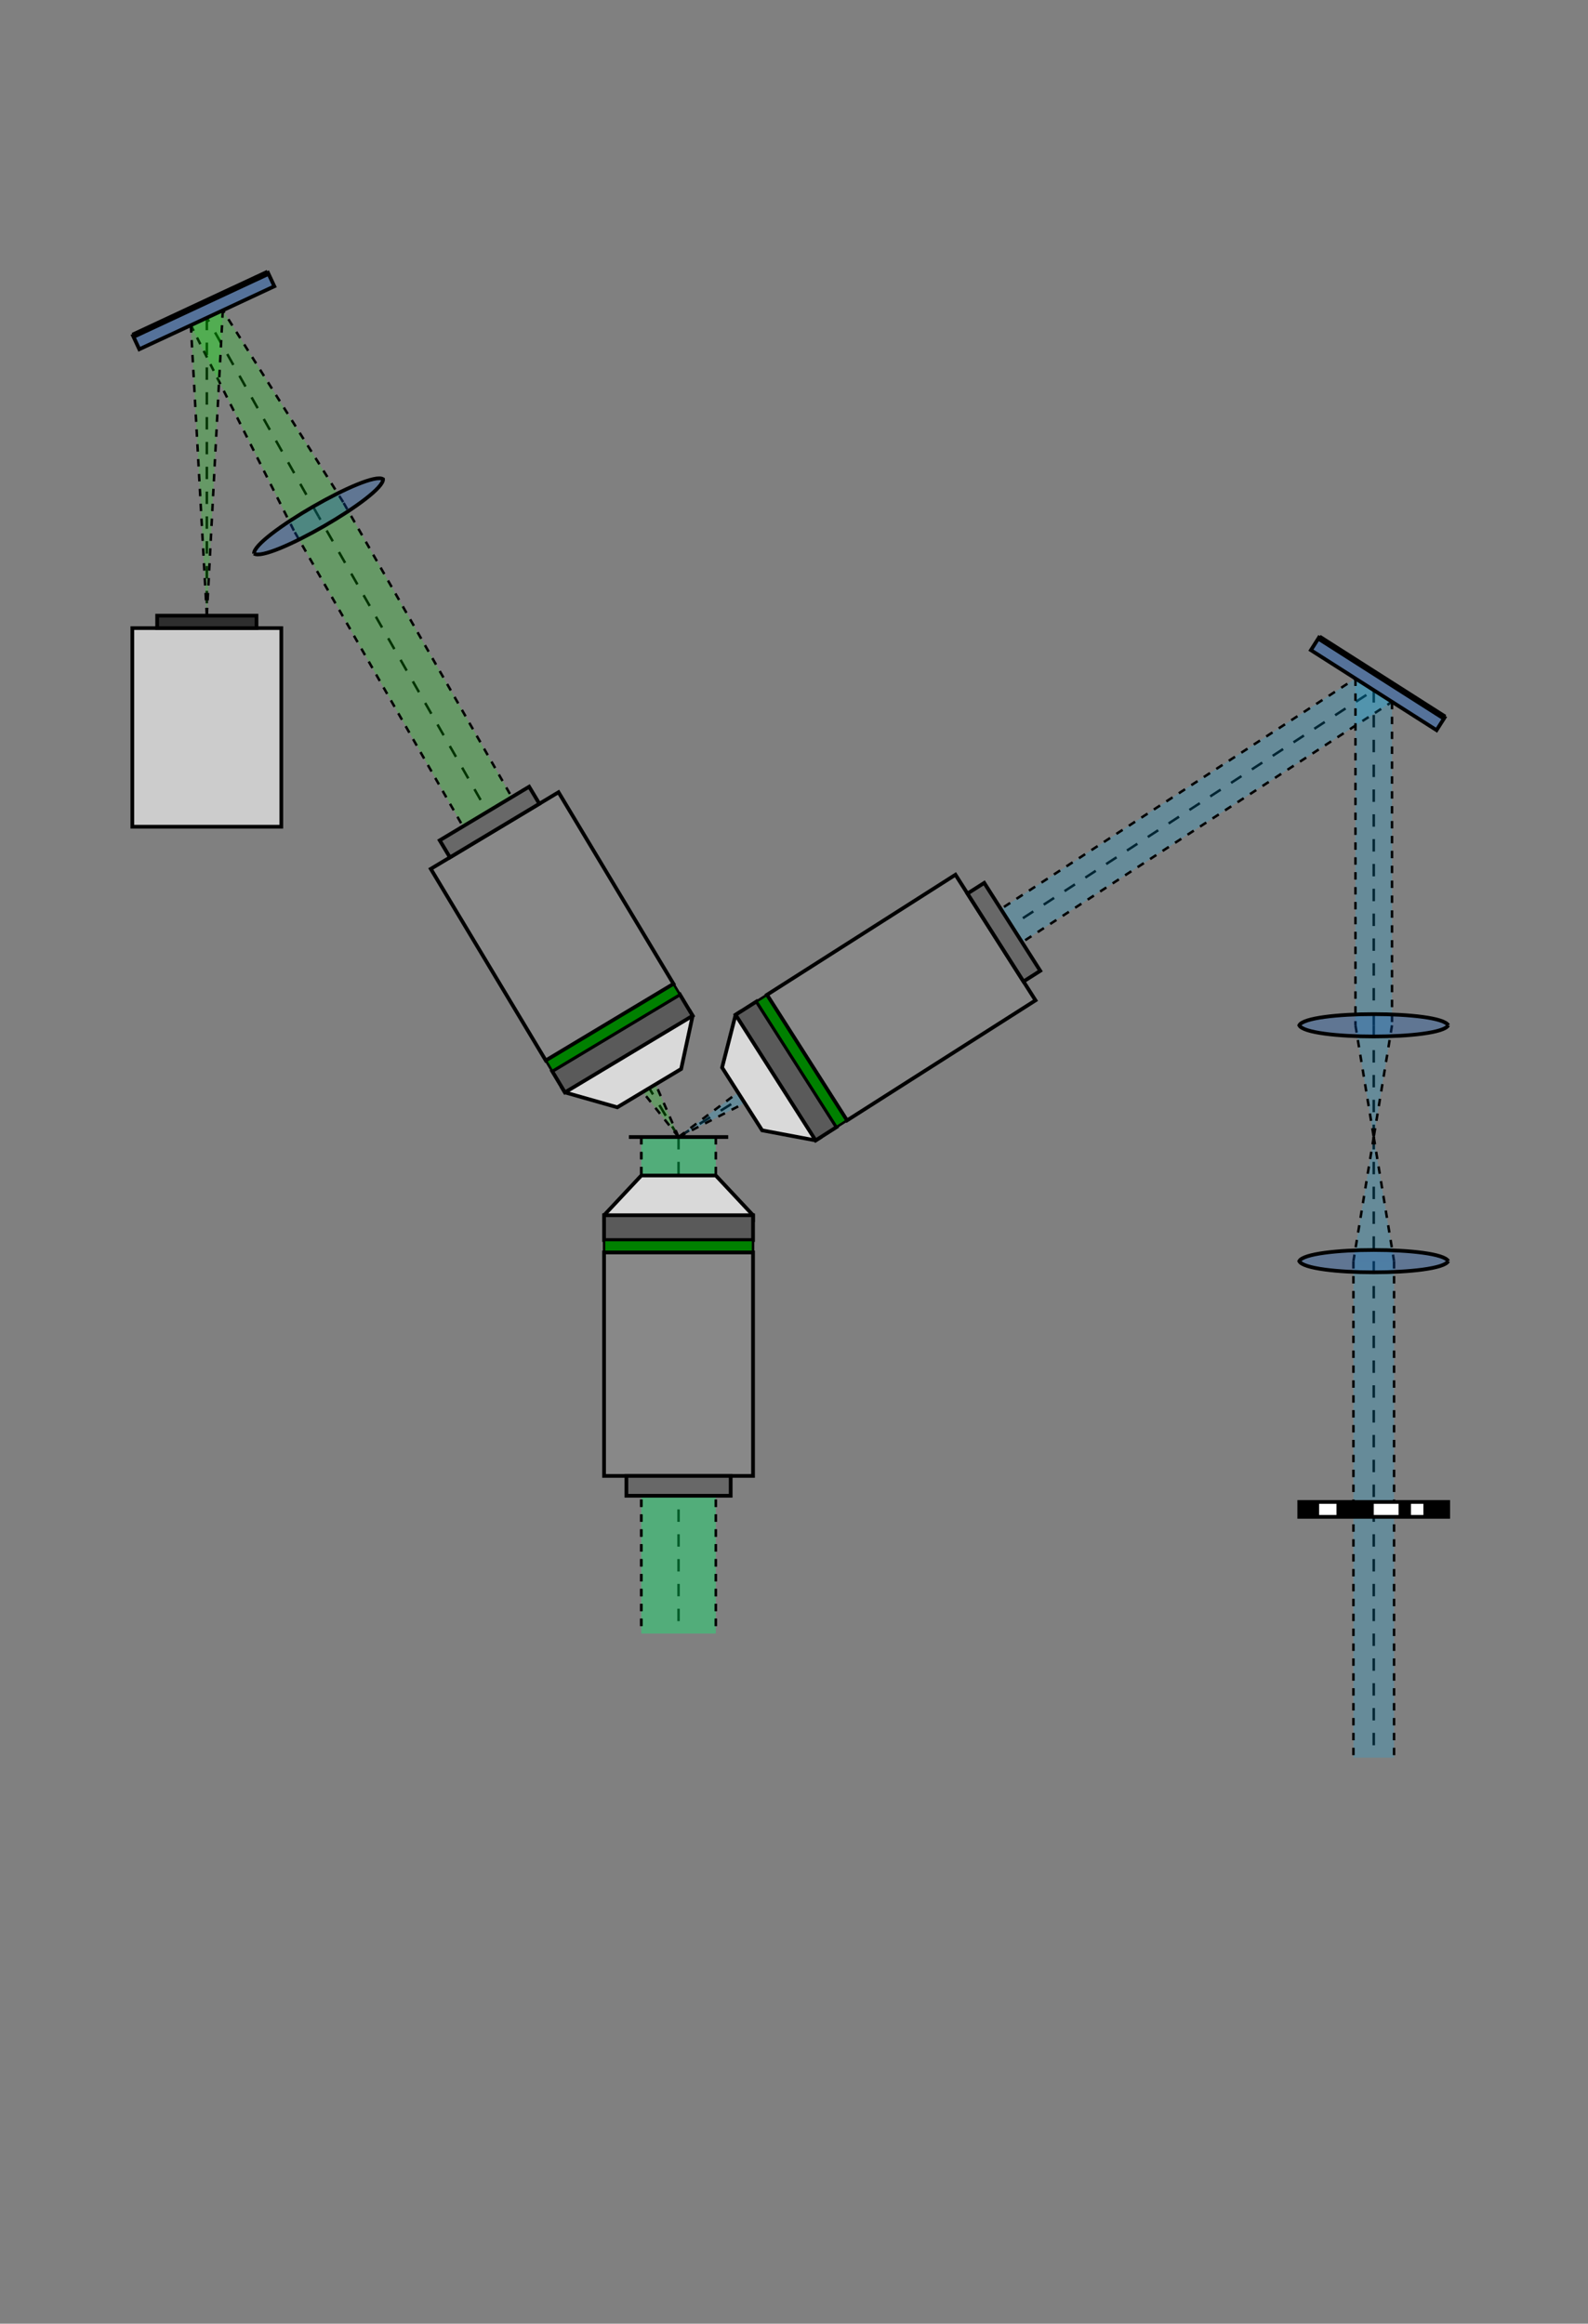 <?xml version="1.0" standalone="no"?>
<svg id="canvas" preserveAspectRatio="xMidYMid meet" width="639.6" height="936" viewBox="-273.3 -458 639.6 936" xmlns="http://www.w3.org/2000/svg">
            <rect x="-273.3" y="-458" width="639.6" height="936" fill="#808080" stroke="none"/>
            <defs>
              <!-- Component definitions will go here -->
            <marker id="arrowhead" markerWidth="10" markerHeight="7" refX="10" refY="3.5" orient="auto" markerUnits="strokeWidth"><path d="M0,0 L10,3.5 L0,7 Z" fill="#2196F3"/></marker><marker id="upVectorArrow" markerWidth="8" markerHeight="6" refX="8" refY="3" orient="auto" markerUnits="userSpaceOnUse"><path d="M0,0 L8,3 L0,6 Z" fill="green"/></marker><marker id="forwardVectorArrow" markerWidth="8" markerHeight="6" refX="8" refY="3" orient="auto" markerUnits="userSpaceOnUse"><path d="M0,0 L8,3 L0,6 Z" fill="blue"/></marker></defs>
            <!-- <circle cx="0" cy="0" r="5" fill="red"/> -->
            <g id="grid" style="display: none;"><line x1="-2200" y1="-3266" x2="-2200" y2="3286" stroke="#e0e0e0" stroke-width="1"/><line x1="-2150" y1="-3266" x2="-2150" y2="3286" stroke="#e0e0e0" stroke-width="1"/><line x1="-2100" y1="-3266" x2="-2100" y2="3286" stroke="#e0e0e0" stroke-width="1"/><line x1="-2050" y1="-3266" x2="-2050" y2="3286" stroke="#e0e0e0" stroke-width="1"/><line x1="-2000" y1="-3266" x2="-2000" y2="3286" stroke="#e0e0e0" stroke-width="1"/><line x1="-1950" y1="-3266" x2="-1950" y2="3286" stroke="#e0e0e0" stroke-width="1"/><line x1="-1900" y1="-3266" x2="-1900" y2="3286" stroke="#e0e0e0" stroke-width="1"/><line x1="-1850" y1="-3266" x2="-1850" y2="3286" stroke="#e0e0e0" stroke-width="1"/><line x1="-1800" y1="-3266" x2="-1800" y2="3286" stroke="#e0e0e0" stroke-width="1"/><line x1="-1750" y1="-3266" x2="-1750" y2="3286" stroke="#e0e0e0" stroke-width="1"/><line x1="-1700" y1="-3266" x2="-1700" y2="3286" stroke="#e0e0e0" stroke-width="1"/><line x1="-1650" y1="-3266" x2="-1650" y2="3286" stroke="#e0e0e0" stroke-width="1"/><line x1="-1600" y1="-3266" x2="-1600" y2="3286" stroke="#e0e0e0" stroke-width="1"/><line x1="-1550" y1="-3266" x2="-1550" y2="3286" stroke="#e0e0e0" stroke-width="1"/><line x1="-1500" y1="-3266" x2="-1500" y2="3286" stroke="#e0e0e0" stroke-width="1"/><line x1="-1450" y1="-3266" x2="-1450" y2="3286" stroke="#e0e0e0" stroke-width="1"/><line x1="-1400" y1="-3266" x2="-1400" y2="3286" stroke="#e0e0e0" stroke-width="1"/><line x1="-1350" y1="-3266" x2="-1350" y2="3286" stroke="#e0e0e0" stroke-width="1"/><line x1="-1300" y1="-3266" x2="-1300" y2="3286" stroke="#e0e0e0" stroke-width="1"/><line x1="-1250" y1="-3266" x2="-1250" y2="3286" stroke="#e0e0e0" stroke-width="1"/><line x1="-1200" y1="-3266" x2="-1200" y2="3286" stroke="#e0e0e0" stroke-width="1"/><line x1="-1150" y1="-3266" x2="-1150" y2="3286" stroke="#e0e0e0" stroke-width="1"/><line x1="-1100" y1="-3266" x2="-1100" y2="3286" stroke="#e0e0e0" stroke-width="1"/><line x1="-1050" y1="-3266" x2="-1050" y2="3286" stroke="#e0e0e0" stroke-width="1"/><line x1="-1000" y1="-3266" x2="-1000" y2="3286" stroke="#e0e0e0" stroke-width="1"/><line x1="-950" y1="-3266" x2="-950" y2="3286" stroke="#e0e0e0" stroke-width="1"/><line x1="-900" y1="-3266" x2="-900" y2="3286" stroke="#e0e0e0" stroke-width="1"/><line x1="-850" y1="-3266" x2="-850" y2="3286" stroke="#e0e0e0" stroke-width="1"/><line x1="-800" y1="-3266" x2="-800" y2="3286" stroke="#e0e0e0" stroke-width="1"/><line x1="-750" y1="-3266" x2="-750" y2="3286" stroke="#e0e0e0" stroke-width="1"/><line x1="-700" y1="-3266" x2="-700" y2="3286" stroke="#e0e0e0" stroke-width="1"/><line x1="-650" y1="-3266" x2="-650" y2="3286" stroke="#e0e0e0" stroke-width="1"/><line x1="-600" y1="-3266" x2="-600" y2="3286" stroke="#e0e0e0" stroke-width="1"/><line x1="-550" y1="-3266" x2="-550" y2="3286" stroke="#e0e0e0" stroke-width="1"/><line x1="-500" y1="-3266" x2="-500" y2="3286" stroke="#e0e0e0" stroke-width="1"/><line x1="-450" y1="-3266" x2="-450" y2="3286" stroke="#e0e0e0" stroke-width="1"/><line x1="-400" y1="-3266" x2="-400" y2="3286" stroke="#e0e0e0" stroke-width="1"/><line x1="-350" y1="-3266" x2="-350" y2="3286" stroke="#e0e0e0" stroke-width="1"/><line x1="-300" y1="-3266" x2="-300" y2="3286" stroke="#e0e0e0" stroke-width="1"/><line x1="-250" y1="-3266" x2="-250" y2="3286" stroke="#e0e0e0" stroke-width="1"/><line x1="-200" y1="-3266" x2="-200" y2="3286" stroke="#e0e0e0" stroke-width="1"/><line x1="-150" y1="-3266" x2="-150" y2="3286" stroke="#e0e0e0" stroke-width="1"/><line x1="-100" y1="-3266" x2="-100" y2="3286" stroke="#e0e0e0" stroke-width="1"/><line x1="-50" y1="-3266" x2="-50" y2="3286" stroke="#e0e0e0" stroke-width="1"/><line x1="0" y1="-3266" x2="0" y2="3286" stroke="#e0e0e0" stroke-width="1"/><line x1="50" y1="-3266" x2="50" y2="3286" stroke="#e0e0e0" stroke-width="1"/><line x1="100" y1="-3266" x2="100" y2="3286" stroke="#e0e0e0" stroke-width="1"/><line x1="150" y1="-3266" x2="150" y2="3286" stroke="#e0e0e0" stroke-width="1"/><line x1="200" y1="-3266" x2="200" y2="3286" stroke="#e0e0e0" stroke-width="1"/><line x1="250" y1="-3266" x2="250" y2="3286" stroke="#e0e0e0" stroke-width="1"/><line x1="300" y1="-3266" x2="300" y2="3286" stroke="#e0e0e0" stroke-width="1"/><line x1="350" y1="-3266" x2="350" y2="3286" stroke="#e0e0e0" stroke-width="1"/><line x1="400" y1="-3266" x2="400" y2="3286" stroke="#e0e0e0" stroke-width="1"/><line x1="450" y1="-3266" x2="450" y2="3286" stroke="#e0e0e0" stroke-width="1"/><line x1="500" y1="-3266" x2="500" y2="3286" stroke="#e0e0e0" stroke-width="1"/><line x1="550" y1="-3266" x2="550" y2="3286" stroke="#e0e0e0" stroke-width="1"/><line x1="600" y1="-3266" x2="600" y2="3286" stroke="#e0e0e0" stroke-width="1"/><line x1="650" y1="-3266" x2="650" y2="3286" stroke="#e0e0e0" stroke-width="1"/><line x1="700" y1="-3266" x2="700" y2="3286" stroke="#e0e0e0" stroke-width="1"/><line x1="750" y1="-3266" x2="750" y2="3286" stroke="#e0e0e0" stroke-width="1"/><line x1="800" y1="-3266" x2="800" y2="3286" stroke="#e0e0e0" stroke-width="1"/><line x1="850" y1="-3266" x2="850" y2="3286" stroke="#e0e0e0" stroke-width="1"/><line x1="900" y1="-3266" x2="900" y2="3286" stroke="#e0e0e0" stroke-width="1"/><line x1="950" y1="-3266" x2="950" y2="3286" stroke="#e0e0e0" stroke-width="1"/><line x1="1000" y1="-3266" x2="1000" y2="3286" stroke="#e0e0e0" stroke-width="1"/><line x1="1050" y1="-3266" x2="1050" y2="3286" stroke="#e0e0e0" stroke-width="1"/><line x1="1100" y1="-3266" x2="1100" y2="3286" stroke="#e0e0e0" stroke-width="1"/><line x1="1150" y1="-3266" x2="1150" y2="3286" stroke="#e0e0e0" stroke-width="1"/><line x1="1200" y1="-3266" x2="1200" y2="3286" stroke="#e0e0e0" stroke-width="1"/><line x1="1250" y1="-3266" x2="1250" y2="3286" stroke="#e0e0e0" stroke-width="1"/><line x1="1300" y1="-3266" x2="1300" y2="3286" stroke="#e0e0e0" stroke-width="1"/><line x1="1350" y1="-3266" x2="1350" y2="3286" stroke="#e0e0e0" stroke-width="1"/><line x1="1400" y1="-3266" x2="1400" y2="3286" stroke="#e0e0e0" stroke-width="1"/><line x1="1450" y1="-3266" x2="1450" y2="3286" stroke="#e0e0e0" stroke-width="1"/><line x1="1500" y1="-3266" x2="1500" y2="3286" stroke="#e0e0e0" stroke-width="1"/><line x1="1550" y1="-3266" x2="1550" y2="3286" stroke="#e0e0e0" stroke-width="1"/><line x1="1600" y1="-3266" x2="1600" y2="3286" stroke="#e0e0e0" stroke-width="1"/><line x1="1650" y1="-3266" x2="1650" y2="3286" stroke="#e0e0e0" stroke-width="1"/><line x1="1700" y1="-3266" x2="1700" y2="3286" stroke="#e0e0e0" stroke-width="1"/><line x1="1750" y1="-3266" x2="1750" y2="3286" stroke="#e0e0e0" stroke-width="1"/><line x1="1800" y1="-3266" x2="1800" y2="3286" stroke="#e0e0e0" stroke-width="1"/><line x1="1850" y1="-3266" x2="1850" y2="3286" stroke="#e0e0e0" stroke-width="1"/><line x1="1900" y1="-3266" x2="1900" y2="3286" stroke="#e0e0e0" stroke-width="1"/><line x1="1950" y1="-3266" x2="1950" y2="3286" stroke="#e0e0e0" stroke-width="1"/><line x1="2000" y1="-3266" x2="2000" y2="3286" stroke="#e0e0e0" stroke-width="1"/><line x1="2050" y1="-3266" x2="2050" y2="3286" stroke="#e0e0e0" stroke-width="1"/><line x1="2100" y1="-3266" x2="2100" y2="3286" stroke="#e0e0e0" stroke-width="1"/><line x1="2150" y1="-3266" x2="2150" y2="3286" stroke="#e0e0e0" stroke-width="1"/><line x1="2200" y1="-3266" x2="2200" y2="3286" stroke="#e0e0e0" stroke-width="1"/><line x1="2250" y1="-3266" x2="2250" y2="3286" stroke="#e0e0e0" stroke-width="1"/><line x1="2300" y1="-3266" x2="2300" y2="3286" stroke="#e0e0e0" stroke-width="1"/><line x1="-2192.1" y1="-3300" x2="2285.1" y2="-3300" stroke="#e0e0e0" stroke-width="1"/><line x1="-2192.1" y1="-3250" x2="2285.1" y2="-3250" stroke="#e0e0e0" stroke-width="1"/><line x1="-2192.1" y1="-3200" x2="2285.1" y2="-3200" stroke="#e0e0e0" stroke-width="1"/><line x1="-2192.1" y1="-3150" x2="2285.1" y2="-3150" stroke="#e0e0e0" stroke-width="1"/><line x1="-2192.1" y1="-3100" x2="2285.1" y2="-3100" stroke="#e0e0e0" stroke-width="1"/><line x1="-2192.1" y1="-3050" x2="2285.1" y2="-3050" stroke="#e0e0e0" stroke-width="1"/><line x1="-2192.1" y1="-3000" x2="2285.1" y2="-3000" stroke="#e0e0e0" stroke-width="1"/><line x1="-2192.1" y1="-2950" x2="2285.1" y2="-2950" stroke="#e0e0e0" stroke-width="1"/><line x1="-2192.1" y1="-2900" x2="2285.1" y2="-2900" stroke="#e0e0e0" stroke-width="1"/><line x1="-2192.1" y1="-2850" x2="2285.1" y2="-2850" stroke="#e0e0e0" stroke-width="1"/><line x1="-2192.1" y1="-2800" x2="2285.1" y2="-2800" stroke="#e0e0e0" stroke-width="1"/><line x1="-2192.1" y1="-2750" x2="2285.1" y2="-2750" stroke="#e0e0e0" stroke-width="1"/><line x1="-2192.1" y1="-2700" x2="2285.1" y2="-2700" stroke="#e0e0e0" stroke-width="1"/><line x1="-2192.1" y1="-2650" x2="2285.1" y2="-2650" stroke="#e0e0e0" stroke-width="1"/><line x1="-2192.1" y1="-2600" x2="2285.1" y2="-2600" stroke="#e0e0e0" stroke-width="1"/><line x1="-2192.1" y1="-2550" x2="2285.1" y2="-2550" stroke="#e0e0e0" stroke-width="1"/><line x1="-2192.1" y1="-2500" x2="2285.1" y2="-2500" stroke="#e0e0e0" stroke-width="1"/><line x1="-2192.1" y1="-2450" x2="2285.1" y2="-2450" stroke="#e0e0e0" stroke-width="1"/><line x1="-2192.1" y1="-2400" x2="2285.1" y2="-2400" stroke="#e0e0e0" stroke-width="1"/><line x1="-2192.1" y1="-2350" x2="2285.1" y2="-2350" stroke="#e0e0e0" stroke-width="1"/><line x1="-2192.1" y1="-2300" x2="2285.1" y2="-2300" stroke="#e0e0e0" stroke-width="1"/><line x1="-2192.1" y1="-2250" x2="2285.1" y2="-2250" stroke="#e0e0e0" stroke-width="1"/><line x1="-2192.1" y1="-2200" x2="2285.1" y2="-2200" stroke="#e0e0e0" stroke-width="1"/><line x1="-2192.1" y1="-2150" x2="2285.1" y2="-2150" stroke="#e0e0e0" stroke-width="1"/><line x1="-2192.1" y1="-2100" x2="2285.1" y2="-2100" stroke="#e0e0e0" stroke-width="1"/><line x1="-2192.1" y1="-2050" x2="2285.1" y2="-2050" stroke="#e0e0e0" stroke-width="1"/><line x1="-2192.1" y1="-2000" x2="2285.1" y2="-2000" stroke="#e0e0e0" stroke-width="1"/><line x1="-2192.1" y1="-1950" x2="2285.1" y2="-1950" stroke="#e0e0e0" stroke-width="1"/><line x1="-2192.1" y1="-1900" x2="2285.1" y2="-1900" stroke="#e0e0e0" stroke-width="1"/><line x1="-2192.1" y1="-1850" x2="2285.1" y2="-1850" stroke="#e0e0e0" stroke-width="1"/><line x1="-2192.1" y1="-1800" x2="2285.1" y2="-1800" stroke="#e0e0e0" stroke-width="1"/><line x1="-2192.1" y1="-1750" x2="2285.1" y2="-1750" stroke="#e0e0e0" stroke-width="1"/><line x1="-2192.1" y1="-1700" x2="2285.1" y2="-1700" stroke="#e0e0e0" stroke-width="1"/><line x1="-2192.1" y1="-1650" x2="2285.1" y2="-1650" stroke="#e0e0e0" stroke-width="1"/><line x1="-2192.1" y1="-1600" x2="2285.1" y2="-1600" stroke="#e0e0e0" stroke-width="1"/><line x1="-2192.1" y1="-1550" x2="2285.1" y2="-1550" stroke="#e0e0e0" stroke-width="1"/><line x1="-2192.1" y1="-1500" x2="2285.1" y2="-1500" stroke="#e0e0e0" stroke-width="1"/><line x1="-2192.1" y1="-1450" x2="2285.1" y2="-1450" stroke="#e0e0e0" stroke-width="1"/><line x1="-2192.1" y1="-1400" x2="2285.1" y2="-1400" stroke="#e0e0e0" stroke-width="1"/><line x1="-2192.1" y1="-1350" x2="2285.1" y2="-1350" stroke="#e0e0e0" stroke-width="1"/><line x1="-2192.1" y1="-1300" x2="2285.1" y2="-1300" stroke="#e0e0e0" stroke-width="1"/><line x1="-2192.1" y1="-1250" x2="2285.1" y2="-1250" stroke="#e0e0e0" stroke-width="1"/><line x1="-2192.1" y1="-1200" x2="2285.1" y2="-1200" stroke="#e0e0e0" stroke-width="1"/><line x1="-2192.1" y1="-1150" x2="2285.1" y2="-1150" stroke="#e0e0e0" stroke-width="1"/><line x1="-2192.1" y1="-1100" x2="2285.1" y2="-1100" stroke="#e0e0e0" stroke-width="1"/><line x1="-2192.1" y1="-1050" x2="2285.1" y2="-1050" stroke="#e0e0e0" stroke-width="1"/><line x1="-2192.1" y1="-1000" x2="2285.1" y2="-1000" stroke="#e0e0e0" stroke-width="1"/><line x1="-2192.1" y1="-950" x2="2285.1" y2="-950" stroke="#e0e0e0" stroke-width="1"/><line x1="-2192.1" y1="-900" x2="2285.1" y2="-900" stroke="#e0e0e0" stroke-width="1"/><line x1="-2192.1" y1="-850" x2="2285.1" y2="-850" stroke="#e0e0e0" stroke-width="1"/><line x1="-2192.1" y1="-800" x2="2285.1" y2="-800" stroke="#e0e0e0" stroke-width="1"/><line x1="-2192.1" y1="-750" x2="2285.1" y2="-750" stroke="#e0e0e0" stroke-width="1"/><line x1="-2192.1" y1="-700" x2="2285.1" y2="-700" stroke="#e0e0e0" stroke-width="1"/><line x1="-2192.1" y1="-650" x2="2285.1" y2="-650" stroke="#e0e0e0" stroke-width="1"/><line x1="-2192.1" y1="-600" x2="2285.1" y2="-600" stroke="#e0e0e0" stroke-width="1"/><line x1="-2192.1" y1="-550" x2="2285.1" y2="-550" stroke="#e0e0e0" stroke-width="1"/><line x1="-2192.1" y1="-500" x2="2285.1" y2="-500" stroke="#e0e0e0" stroke-width="1"/><line x1="-2192.1" y1="-450" x2="2285.1" y2="-450" stroke="#e0e0e0" stroke-width="1"/><line x1="-2192.1" y1="-400" x2="2285.1" y2="-400" stroke="#e0e0e0" stroke-width="1"/><line x1="-2192.1" y1="-350" x2="2285.1" y2="-350" stroke="#e0e0e0" stroke-width="1"/><line x1="-2192.1" y1="-300" x2="2285.1" y2="-300" stroke="#e0e0e0" stroke-width="1"/><line x1="-2192.1" y1="-250" x2="2285.1" y2="-250" stroke="#e0e0e0" stroke-width="1"/><line x1="-2192.1" y1="-200" x2="2285.1" y2="-200" stroke="#e0e0e0" stroke-width="1"/><line x1="-2192.1" y1="-150" x2="2285.1" y2="-150" stroke="#e0e0e0" stroke-width="1"/><line x1="-2192.1" y1="-100" x2="2285.1" y2="-100" stroke="#e0e0e0" stroke-width="1"/><line x1="-2192.1" y1="-50" x2="2285.1" y2="-50" stroke="#e0e0e0" stroke-width="1"/><line x1="-2192.1" y1="0" x2="2285.1" y2="0" stroke="#e0e0e0" stroke-width="1"/><line x1="-2192.1" y1="50" x2="2285.1" y2="50" stroke="#e0e0e0" stroke-width="1"/><line x1="-2192.1" y1="100" x2="2285.1" y2="100" stroke="#e0e0e0" stroke-width="1"/><line x1="-2192.1" y1="150" x2="2285.1" y2="150" stroke="#e0e0e0" stroke-width="1"/><line x1="-2192.1" y1="200" x2="2285.1" y2="200" stroke="#e0e0e0" stroke-width="1"/><line x1="-2192.1" y1="250" x2="2285.1" y2="250" stroke="#e0e0e0" stroke-width="1"/><line x1="-2192.1" y1="300" x2="2285.1" y2="300" stroke="#e0e0e0" stroke-width="1"/><line x1="-2192.1" y1="350" x2="2285.1" y2="350" stroke="#e0e0e0" stroke-width="1"/><line x1="-2192.1" y1="400" x2="2285.1" y2="400" stroke="#e0e0e0" stroke-width="1"/><line x1="-2192.1" y1="450" x2="2285.1" y2="450" stroke="#e0e0e0" stroke-width="1"/><line x1="-2192.1" y1="500" x2="2285.1" y2="500" stroke="#e0e0e0" stroke-width="1"/><line x1="-2192.1" y1="550" x2="2285.1" y2="550" stroke="#e0e0e0" stroke-width="1"/><line x1="-2192.1" y1="600" x2="2285.1" y2="600" stroke="#e0e0e0" stroke-width="1"/><line x1="-2192.1" y1="650" x2="2285.1" y2="650" stroke="#e0e0e0" stroke-width="1"/><line x1="-2192.1" y1="700" x2="2285.1" y2="700" stroke="#e0e0e0" stroke-width="1"/><line x1="-2192.1" y1="750" x2="2285.1" y2="750" stroke="#e0e0e0" stroke-width="1"/><line x1="-2192.1" y1="800" x2="2285.1" y2="800" stroke="#e0e0e0" stroke-width="1"/><line x1="-2192.1" y1="850" x2="2285.1" y2="850" stroke="#e0e0e0" stroke-width="1"/><line x1="-2192.1" y1="900" x2="2285.1" y2="900" stroke="#e0e0e0" stroke-width="1"/><line x1="-2192.1" y1="950" x2="2285.1" y2="950" stroke="#e0e0e0" stroke-width="1"/><line x1="-2192.1" y1="1000" x2="2285.1" y2="1000" stroke="#e0e0e0" stroke-width="1"/><line x1="-2192.1" y1="1050" x2="2285.1" y2="1050" stroke="#e0e0e0" stroke-width="1"/><line x1="-2192.1" y1="1100" x2="2285.1" y2="1100" stroke="#e0e0e0" stroke-width="1"/><line x1="-2192.1" y1="1150" x2="2285.1" y2="1150" stroke="#e0e0e0" stroke-width="1"/><line x1="-2192.1" y1="1200" x2="2285.1" y2="1200" stroke="#e0e0e0" stroke-width="1"/><line x1="-2192.1" y1="1250" x2="2285.1" y2="1250" stroke="#e0e0e0" stroke-width="1"/><line x1="-2192.1" y1="1300" x2="2285.1" y2="1300" stroke="#e0e0e0" stroke-width="1"/><line x1="-2192.1" y1="1350" x2="2285.1" y2="1350" stroke="#e0e0e0" stroke-width="1"/><line x1="-2192.1" y1="1400" x2="2285.1" y2="1400" stroke="#e0e0e0" stroke-width="1"/><line x1="-2192.1" y1="1450" x2="2285.1" y2="1450" stroke="#e0e0e0" stroke-width="1"/><line x1="-2192.1" y1="1500" x2="2285.1" y2="1500" stroke="#e0e0e0" stroke-width="1"/><line x1="-2192.1" y1="1550" x2="2285.1" y2="1550" stroke="#e0e0e0" stroke-width="1"/><line x1="-2192.1" y1="1600" x2="2285.1" y2="1600" stroke="#e0e0e0" stroke-width="1"/><line x1="-2192.1" y1="1650" x2="2285.1" y2="1650" stroke="#e0e0e0" stroke-width="1"/><line x1="-2192.1" y1="1700" x2="2285.1" y2="1700" stroke="#e0e0e0" stroke-width="1"/><line x1="-2192.1" y1="1750" x2="2285.1" y2="1750" stroke="#e0e0e0" stroke-width="1"/><line x1="-2192.1" y1="1800" x2="2285.1" y2="1800" stroke="#e0e0e0" stroke-width="1"/><line x1="-2192.1" y1="1850" x2="2285.1" y2="1850" stroke="#e0e0e0" stroke-width="1"/><line x1="-2192.1" y1="1900" x2="2285.1" y2="1900" stroke="#e0e0e0" stroke-width="1"/><line x1="-2192.1" y1="1950" x2="2285.1" y2="1950" stroke="#e0e0e0" stroke-width="1"/><line x1="-2192.1" y1="2000" x2="2285.1" y2="2000" stroke="#e0e0e0" stroke-width="1"/><line x1="-2192.1" y1="2050" x2="2285.1" y2="2050" stroke="#e0e0e0" stroke-width="1"/><line x1="-2192.1" y1="2100" x2="2285.1" y2="2100" stroke="#e0e0e0" stroke-width="1"/><line x1="-2192.1" y1="2150" x2="2285.1" y2="2150" stroke="#e0e0e0" stroke-width="1"/><line x1="-2192.1" y1="2200" x2="2285.1" y2="2200" stroke="#e0e0e0" stroke-width="1"/><line x1="-2192.1" y1="2250" x2="2285.1" y2="2250" stroke="#e0e0e0" stroke-width="1"/><line x1="-2192.1" y1="2300" x2="2285.1" y2="2300" stroke="#e0e0e0" stroke-width="1"/><line x1="-2192.1" y1="2350" x2="2285.1" y2="2350" stroke="#e0e0e0" stroke-width="1"/><line x1="-2192.1" y1="2400" x2="2285.1" y2="2400" stroke="#e0e0e0" stroke-width="1"/><line x1="-2192.1" y1="2450" x2="2285.1" y2="2450" stroke="#e0e0e0" stroke-width="1"/><line x1="-2192.1" y1="2500" x2="2285.1" y2="2500" stroke="#e0e0e0" stroke-width="1"/><line x1="-2192.1" y1="2550" x2="2285.1" y2="2550" stroke="#e0e0e0" stroke-width="1"/><line x1="-2192.1" y1="2600" x2="2285.1" y2="2600" stroke="#e0e0e0" stroke-width="1"/><line x1="-2192.1" y1="2650" x2="2285.1" y2="2650" stroke="#e0e0e0" stroke-width="1"/><line x1="-2192.1" y1="2700" x2="2285.1" y2="2700" stroke="#e0e0e0" stroke-width="1"/><line x1="-2192.1" y1="2750" x2="2285.1" y2="2750" stroke="#e0e0e0" stroke-width="1"/><line x1="-2192.1" y1="2800" x2="2285.1" y2="2800" stroke="#e0e0e0" stroke-width="1"/><line x1="-2192.1" y1="2850" x2="2285.1" y2="2850" stroke="#e0e0e0" stroke-width="1"/><line x1="-2192.1" y1="2900" x2="2285.1" y2="2900" stroke="#e0e0e0" stroke-width="1"/><line x1="-2192.1" y1="2950" x2="2285.1" y2="2950" stroke="#e0e0e0" stroke-width="1"/><line x1="-2192.1" y1="3000" x2="2285.1" y2="3000" stroke="#e0e0e0" stroke-width="1"/><line x1="-2192.1" y1="3050" x2="2285.1" y2="3050" stroke="#e0e0e0" stroke-width="1"/><line x1="-2192.1" y1="3100" x2="2285.1" y2="3100" stroke="#e0e0e0" stroke-width="1"/><line x1="-2192.1" y1="3150" x2="2285.1" y2="3150" stroke="#e0e0e0" stroke-width="1"/><line x1="-2192.1" y1="3200" x2="2285.1" y2="3200" stroke="#e0e0e0" stroke-width="1"/><line x1="-2192.1" y1="3250" x2="2285.1" y2="3250" stroke="#e0e0e0" stroke-width="1"/><line x1="-2192.1" y1="3300" x2="2285.1" y2="3300" stroke="#e0e0e0" stroke-width="1"/></g>
            <g id="center-trace-lines"><line x1="0" y1="0" x2="-45" y2="-75" stroke="black" stroke-width="1" stroke-dasharray="5,5" pointer-events="none"/><line x1="0" y1="0" x2="80" y2="-50" stroke="black" stroke-width="1" stroke-dasharray="5,5" pointer-events="none"/><line x1="80" y1="-50" x2="280" y2="-180" stroke="black" stroke-width="1" stroke-dasharray="5,5" pointer-events="none"/><line x1="280" y1="-180" x2="280" y2="-45" stroke="black" stroke-width="1" stroke-dasharray="5,5" pointer-events="none"/><line x1="280" y1="-45" x2="280" y2="0" stroke="black" stroke-width="1" stroke-dasharray="5,5" pointer-events="none"/><line x1="280" y1="0" x2="280" y2="50" stroke="black" stroke-width="1" stroke-dasharray="5,5" pointer-events="none"/><line x1="280" y1="50" x2="280" y2="150" stroke="black" stroke-width="1" stroke-dasharray="5,5" pointer-events="none"/><line x1="280" y1="150" x2="280" y2="250" stroke="black" stroke-width="1" stroke-dasharray="5,5" pointer-events="none"/><line x1="-45" y1="-75" x2="-145" y2="-250" stroke="black" stroke-width="1" stroke-dasharray="5,5" pointer-events="none"/><line x1="0" y1="0" x2="0" y2="80" stroke="black" stroke-width="1" stroke-dasharray="5,5" pointer-events="none"/><line x1="0" y1="80" x2="0" y2="200" stroke="black" stroke-width="1" stroke-dasharray="5,5" pointer-events="none"/><line x1="-145" y1="-250" x2="-190" y2="-330" stroke="black" stroke-width="1" stroke-dasharray="5,5" pointer-events="none"/><line x1="-190" y1="-330" x2="-190" y2="-210" stroke="black" stroke-width="1" stroke-dasharray="5,5" pointer-events="none"/></g><g id="aperture-rays"><polygon points="0,0 -54.833,-69.1 -35.167,-80.9 0,0" fill="#03ff00" fill-opacity="0.2" stroke="none" pointer-events="none"/><line x1="0" y1="0" x2="-54.833" y2="-69.1" stroke="black" stroke-width="1" stroke-dasharray="3,3" pointer-events="none"/><line x1="0" y1="0" x2="-35.167" y2="-80.9" stroke="black" stroke-width="1" stroke-dasharray="3,3" pointer-events="none"/><polygon points="0,0 75.728,-56.705 84.272,-43.295 0,0" fill="#00bdff" fill-opacity="0.2" stroke="none" pointer-events="none"/><line x1="0" y1="0" x2="75.728" y2="-56.705" stroke="black" stroke-width="1" stroke-dasharray="3,3" pointer-events="none"/><line x1="0" y1="0" x2="84.272" y2="-43.295" stroke="black" stroke-width="1" stroke-dasharray="3,3" pointer-events="none"/><polygon points="75.728,-56.705 272.633,-184.693 287.367,-175.307 84.272,-43.295" fill="#00bdff" fill-opacity="0.2" stroke="none" pointer-events="none"/><line x1="75.728" y1="-56.705" x2="272.633" y2="-184.693" stroke="black" stroke-width="1" stroke-dasharray="3,3" pointer-events="none"/><line x1="84.272" y1="-43.295" x2="287.367" y2="-175.307" stroke="black" stroke-width="1" stroke-dasharray="3,3" pointer-events="none"/><polygon points="272.633,-184.693 272.633,-45 287.367,-45 287.367,-175.307" fill="#00bdff" fill-opacity="0.2" stroke="none" pointer-events="none"/><line x1="272.633" y1="-184.693" x2="272.633" y2="-45" stroke="black" stroke-width="1" stroke-dasharray="3,3" pointer-events="none"/><line x1="287.367" y1="-175.307" x2="287.367" y2="-45" stroke="black" stroke-width="1" stroke-dasharray="3,3" pointer-events="none"/><polygon points="272.633,-45 280,0 280,0 287.367,-45" fill="#00bdff" fill-opacity="0.2" stroke="none" pointer-events="none"/><line x1="272.633" y1="-45" x2="280" y2="0" stroke="black" stroke-width="1" stroke-dasharray="3,3" pointer-events="none"/><line x1="287.367" y1="-45" x2="280" y2="0" stroke="black" stroke-width="1" stroke-dasharray="3,3" pointer-events="none"/><polygon points="280,0 271.814,50 288.186,50 280,0" fill="#00bdff" fill-opacity="0.2" stroke="none" pointer-events="none"/><line x1="280" y1="0" x2="271.814" y2="50" stroke="black" stroke-width="1" stroke-dasharray="3,3" pointer-events="none"/><line x1="280" y1="0" x2="288.186" y2="50" stroke="black" stroke-width="1" stroke-dasharray="3,3" pointer-events="none"/><polygon points="271.814,50 271.814,150 288.186,150 288.186,50" fill="#00bdff" fill-opacity="0.2" stroke="none" pointer-events="none"/><line x1="271.814" y1="50" x2="271.814" y2="150" stroke="black" stroke-width="1" stroke-dasharray="3,3" pointer-events="none"/><line x1="288.186" y1="50" x2="288.186" y2="150" stroke="black" stroke-width="1" stroke-dasharray="3,3" pointer-events="none"/><polygon points="271.814,150 271.814,250 288.186,250 288.186,150" fill="#00bdff" fill-opacity="0.2" stroke="none" pointer-events="none"/><line x1="271.814" y1="150" x2="271.814" y2="250" stroke="black" stroke-width="1" stroke-dasharray="3,3" pointer-events="none"/><line x1="288.186" y1="150" x2="288.186" y2="250" stroke="black" stroke-width="1" stroke-dasharray="3,3" pointer-events="none"/><polygon points="-54.833,-69.1 -154.93,-244.271 -135.07,-255.729 -35.167,-80.9" fill="#03ff00" fill-opacity="0.2" stroke="none" pointer-events="none"/><line x1="-54.833" y1="-69.1" x2="-154.93" y2="-244.271" stroke="black" stroke-width="1" stroke-dasharray="3,3" pointer-events="none"/><line x1="-35.167" y1="-80.9" x2="-135.07" y2="-255.729" stroke="black" stroke-width="1" stroke-dasharray="3,3" pointer-events="none"/><polygon points="-15,2.7554552980815444e-15 -15,80 15,80 15,-2.7554552980815444e-15" fill="#00ffff" fill-opacity="0.2" stroke="none" pointer-events="none"/><line x1="-15" y1="2.7554552980815444e-15" x2="-15" y2="80" stroke="black" stroke-width="1" stroke-dasharray="3,3" pointer-events="none"/><line x1="15" y1="-2.7554552980815444e-15" x2="15" y2="80" stroke="black" stroke-width="1" stroke-dasharray="3,3" pointer-events="none"/><polygon points="-15,2.7554552980815444e-15 -15,80 15,80 15,-2.7554552980815444e-15" fill="#03ff00" fill-opacity="0.2" stroke="none" pointer-events="none"/><line x1="-15" y1="2.7554552980815444e-15" x2="-15" y2="80" stroke="black" stroke-width="1" stroke-dasharray="3,3" pointer-events="none"/><line x1="15" y1="-2.7554552980815444e-15" x2="15" y2="80" stroke="black" stroke-width="1" stroke-dasharray="3,3" pointer-events="none"/><polygon points="-15,80 -15,200 15,200 15,80" fill="#00ffff" fill-opacity="0.2" stroke="none" pointer-events="none"/><line x1="-15" y1="80" x2="-15" y2="200" stroke="black" stroke-width="1" stroke-dasharray="3,3" pointer-events="none"/><line x1="15" y1="80" x2="15" y2="200" stroke="black" stroke-width="1" stroke-dasharray="3,3" pointer-events="none"/><polygon points="-15,80 -15,200 15,200 15,80" fill="#03ff00" fill-opacity="0.2" stroke="none" pointer-events="none"/><line x1="-15" y1="80" x2="-15" y2="200" stroke="black" stroke-width="1" stroke-dasharray="3,3" pointer-events="none"/><line x1="15" y1="80" x2="15" y2="200" stroke="black" stroke-width="1" stroke-dasharray="3,3" pointer-events="none"/><polygon points="-154.93,-244.271 -196.435,-326.999 -183.565,-333.001 -135.07,-255.729" fill="#03ff00" fill-opacity="0.2" stroke="none" pointer-events="none"/><line x1="-154.93" y1="-244.271" x2="-196.435" y2="-326.999" stroke="black" stroke-width="1" stroke-dasharray="3,3" pointer-events="none"/><line x1="-135.07" y1="-255.729" x2="-183.565" y2="-333.001" stroke="black" stroke-width="1" stroke-dasharray="3,3" pointer-events="none"/><polygon points="-196.435,-326.999 -190,-210 -190,-210 -183.565,-333.001" fill="#03ff00" fill-opacity="0.2" stroke="none" pointer-events="none"/><line x1="-196.435" y1="-326.999" x2="-190" y2="-210" stroke="black" stroke-width="1" stroke-dasharray="3,3" pointer-events="none"/><line x1="-183.565" y1="-333.001" x2="-190" y2="-210" stroke="black" stroke-width="1" stroke-dasharray="3,3" pointer-events="none"/></g><g id="components"><g class="component" data-id="0" data-type="plane" transform="translate(0,0) rotate(270 0 0)"><rect class="component-hit-area" x="-3" y="-30" width="6" height="60" visibility="hidden"/><line x1="0" y1="-20" x2="0" y2="20" stroke="black" stroke-width="1.5" pointer-events="none"/></g><g class="component" data-id="1" data-type="objective" transform="translate(-45,-75) rotate(-120.964 0 0)"><rect class="component-hit-area" x="-64.5" y="-30" width="129" height="60" visibility="hidden"/><path d="M -46.5 -30 L -48.5 -30 L -64.5 -15 L -64.5 15 L -48.5 30 L -46.5 30 Z" fill="#d9d9d9" stroke="black" stroke-width="1.5" pointer-events="none"/><rect x="-48.5" y="-30" width="10" height="60" fill="#5a5a5a" stroke="black" stroke-width="1.5" pointer-events="none"/><rect x="-38.5" y="-30" width="5" height="60" fill="green" stroke="black" stroke-width="1" pointer-events="none"/><rect x="-33.5" y="-30" width="90" height="60" fill="#888888" stroke="black" stroke-width="1.5" pointer-events="none"/><rect x="56.5" y="-21" width="8" height="42" fill="#686868" fill-opacity="1" stroke="black" stroke-width="1.5" pointer-events="none"/></g><g class="component" data-id="2" data-type="objective" transform="translate(80,-50) rotate(-32.5 0 0)"><rect class="component-hit-area" x="-64.5" y="-30" width="129" height="60" visibility="hidden"/><path d="M -46.5 -30 L -48.5 -30 L -64.5 -15 L -64.5 15 L -48.5 30 L -46.5 30 Z" fill="#d9d9d9" stroke="black" stroke-width="1.5" pointer-events="none"/><rect x="-48.5" y="-30" width="10" height="60" fill="#5a5a5a" stroke="black" stroke-width="1.5" pointer-events="none"/><rect x="-38.5" y="-30" width="5" height="60" fill="green" stroke="black" stroke-width="1" pointer-events="none"/><rect x="-33.5" y="-30" width="90" height="60" fill="#888888" stroke="black" stroke-width="1.5" pointer-events="none"/><rect x="56.5" y="-21" width="8" height="42" fill="#686868" fill-opacity="1" stroke="black" stroke-width="1.5" pointer-events="none"/></g><g class="component" data-id="3" data-type="mirror" transform="translate(283,-180) rotate(-57.5 -3 0)"><rect class="component-hit-area" x="-30" y="-30" width="60" height="60" visibility="hidden"/><path d="M -3 -30 L 3 -30 L 3 30 L -3 30 Z" stroke="black" stroke-width="1.5" fill="#145ec0" fill-opacity="0.4" pointer-events="none"/><line x1="3" y1="-30" x2="3" y2="30" stroke="black" stroke-width="2.5" pointer-events="none"/></g><g class="component" data-id="4" data-type="lens" transform="translate(280,-45) rotate(90 0 0)"><rect class="component-hit-area" x="-30" y="-30" width="60" height="60" visibility="hidden"/><path d="M 0 -30 C 6 -27 6 27 0 30 C -6 27 -6 -27 0 -30" stroke="black" stroke-width="1.5" fill="#145ec0" fill-opacity="0.3" pointer-events="none"/></g><g class="component" data-id="7" data-type="plane" transform="translate(280,0) rotate(90 0 0)"><rect class="component-hit-area" x="-3" y="-30" width="6" height="60" visibility="hidden"/><line x1="0" y1="-20" x2="0" y2="20" stroke="black" stroke-width="1.5" pointer-events="none" style="opacity: 0;"/></g><g class="component" data-id="8" data-type="lens" transform="translate(280,50) rotate(90 0 0)"><rect class="component-hit-area" x="-30" y="-30" width="60" height="60" visibility="hidden"/><path d="M 0 -30 C 6 -27 6 27 0 30 C -6 27 -6 -27 0 -30" stroke="black" stroke-width="1.5" fill="#145ec0" fill-opacity="0.3" pointer-events="none"/></g><g class="component" data-id="9" data-type="mask" transform="translate(280,150) rotate(90 0 0)"><rect class="component-hit-area" x="-3" y="-30" width="6" height="60" visibility="hidden"/><path d="&#10;            M -3 -30&#10;            H 3&#10;            V 30&#10;            H -3&#10;            Z&#10;            " fill="#ffffff" stroke="black" stroke-width="1.5" pointer-events="none"/><rect x="-3" y="-30" width="6" height="10" fill="#000000" pointer-events="none"/><rect x="-3" y="-15" width="6" height="5" fill="#000000" pointer-events="none"/><rect x="-3" y="0" width="6" height="15" fill="#000000" pointer-events="none"/><rect x="-3" y="22" width="6" height="8" fill="#000000" pointer-events="none"/></g><g class="component" data-id="10" data-type="plane" transform="translate(280,250) rotate(90 0 0)"><rect class="component-hit-area" x="-3" y="-30" width="6" height="60" visibility="hidden"/><line x1="0" y1="-20" x2="0" y2="20" stroke="black" stroke-width="1.5" pointer-events="none" style="opacity: 0;"/></g><g class="component" data-id="11" data-type="lens" transform="translate(-145,-250) rotate(-119.982 0 0)"><rect class="component-hit-area" x="-30" y="-30" width="60" height="60" visibility="hidden"/><path d="M 0 -30 C 6 -27 6 27 0 30 C -6 27 -6 -27 0 -30" stroke="black" stroke-width="1.5" fill="#145ec0" fill-opacity="0.3" pointer-events="none"/></g><g class="component" data-id="12" data-type="objective" transform="translate(0,80) rotate(90 0 0)"><rect class="component-hit-area" x="-64.5" y="-30" width="129" height="60" visibility="hidden"/><path d="M -46.5 -30 L -48.5 -30 L -64.5 -15 L -64.5 15 L -48.5 30 L -46.5 30 Z" fill="#d9d9d9" stroke="black" stroke-width="1.5" pointer-events="none"/><rect x="-48.5" y="-30" width="10" height="60" fill="#5a5a5a" stroke="black" stroke-width="1.5" pointer-events="none"/><rect x="-38.5" y="-30" width="5" height="60" fill="green" stroke="black" stroke-width="1" pointer-events="none"/><rect x="-33.5" y="-30" width="90" height="60" fill="#888888" stroke="black" stroke-width="1.5" pointer-events="none"/><rect x="56.5" y="-21" width="8" height="42" fill="#686868" fill-opacity="1" stroke="black" stroke-width="1.5" pointer-events="none"/></g><g class="component" data-id="13" data-type="lens" transform="translate(0,200) rotate(90 0 0)"><rect class="component-hit-area" x="-30" y="-30" width="60" height="60" visibility="hidden"/><path d="M 0 -30 C 6 -27 6 27 0 30 C -6 27 -6 -27 0 -30" stroke="black" stroke-width="1.5" fill="#145ec0" fill-opacity="0.3" pointer-events="none" style="opacity: 0;"/></g><g class="component" data-id="15" data-type="mirror" transform="translate(-187,-330) rotate(245 -3 0)"><rect class="component-hit-area" x="-30" y="-30" width="60" height="60" visibility="hidden"/><path d="M -3 -30 L 3 -30 L 3 30 L -3 30 Z" stroke="black" stroke-width="1.5" fill="#145ec0" fill-opacity="0.4" pointer-events="none"/><line x1="3" y1="-30" x2="3" y2="30" stroke="black" stroke-width="2.5" pointer-events="none"/></g><g class="component" data-id="16" data-type="detector" transform="translate(-145,-210) rotate(90 -45 0)"><rect class="component-hit-area" x="-42.5" y="-30" width="85" height="60" visibility="hidden"/><path d="&#10;            M -40 -30&#10;            H 40&#10;            V 30&#10;            H -40&#10;            Z&#10;            " fill="#cccccc" stroke="black" stroke-width="1.5" pointer-events="none"/><rect x="-45" y="-20" width="5" height="40" fill="#2e2e2e" stroke="black" stroke-width="1.5" pointer-events="none"/></g></g>
          </svg>